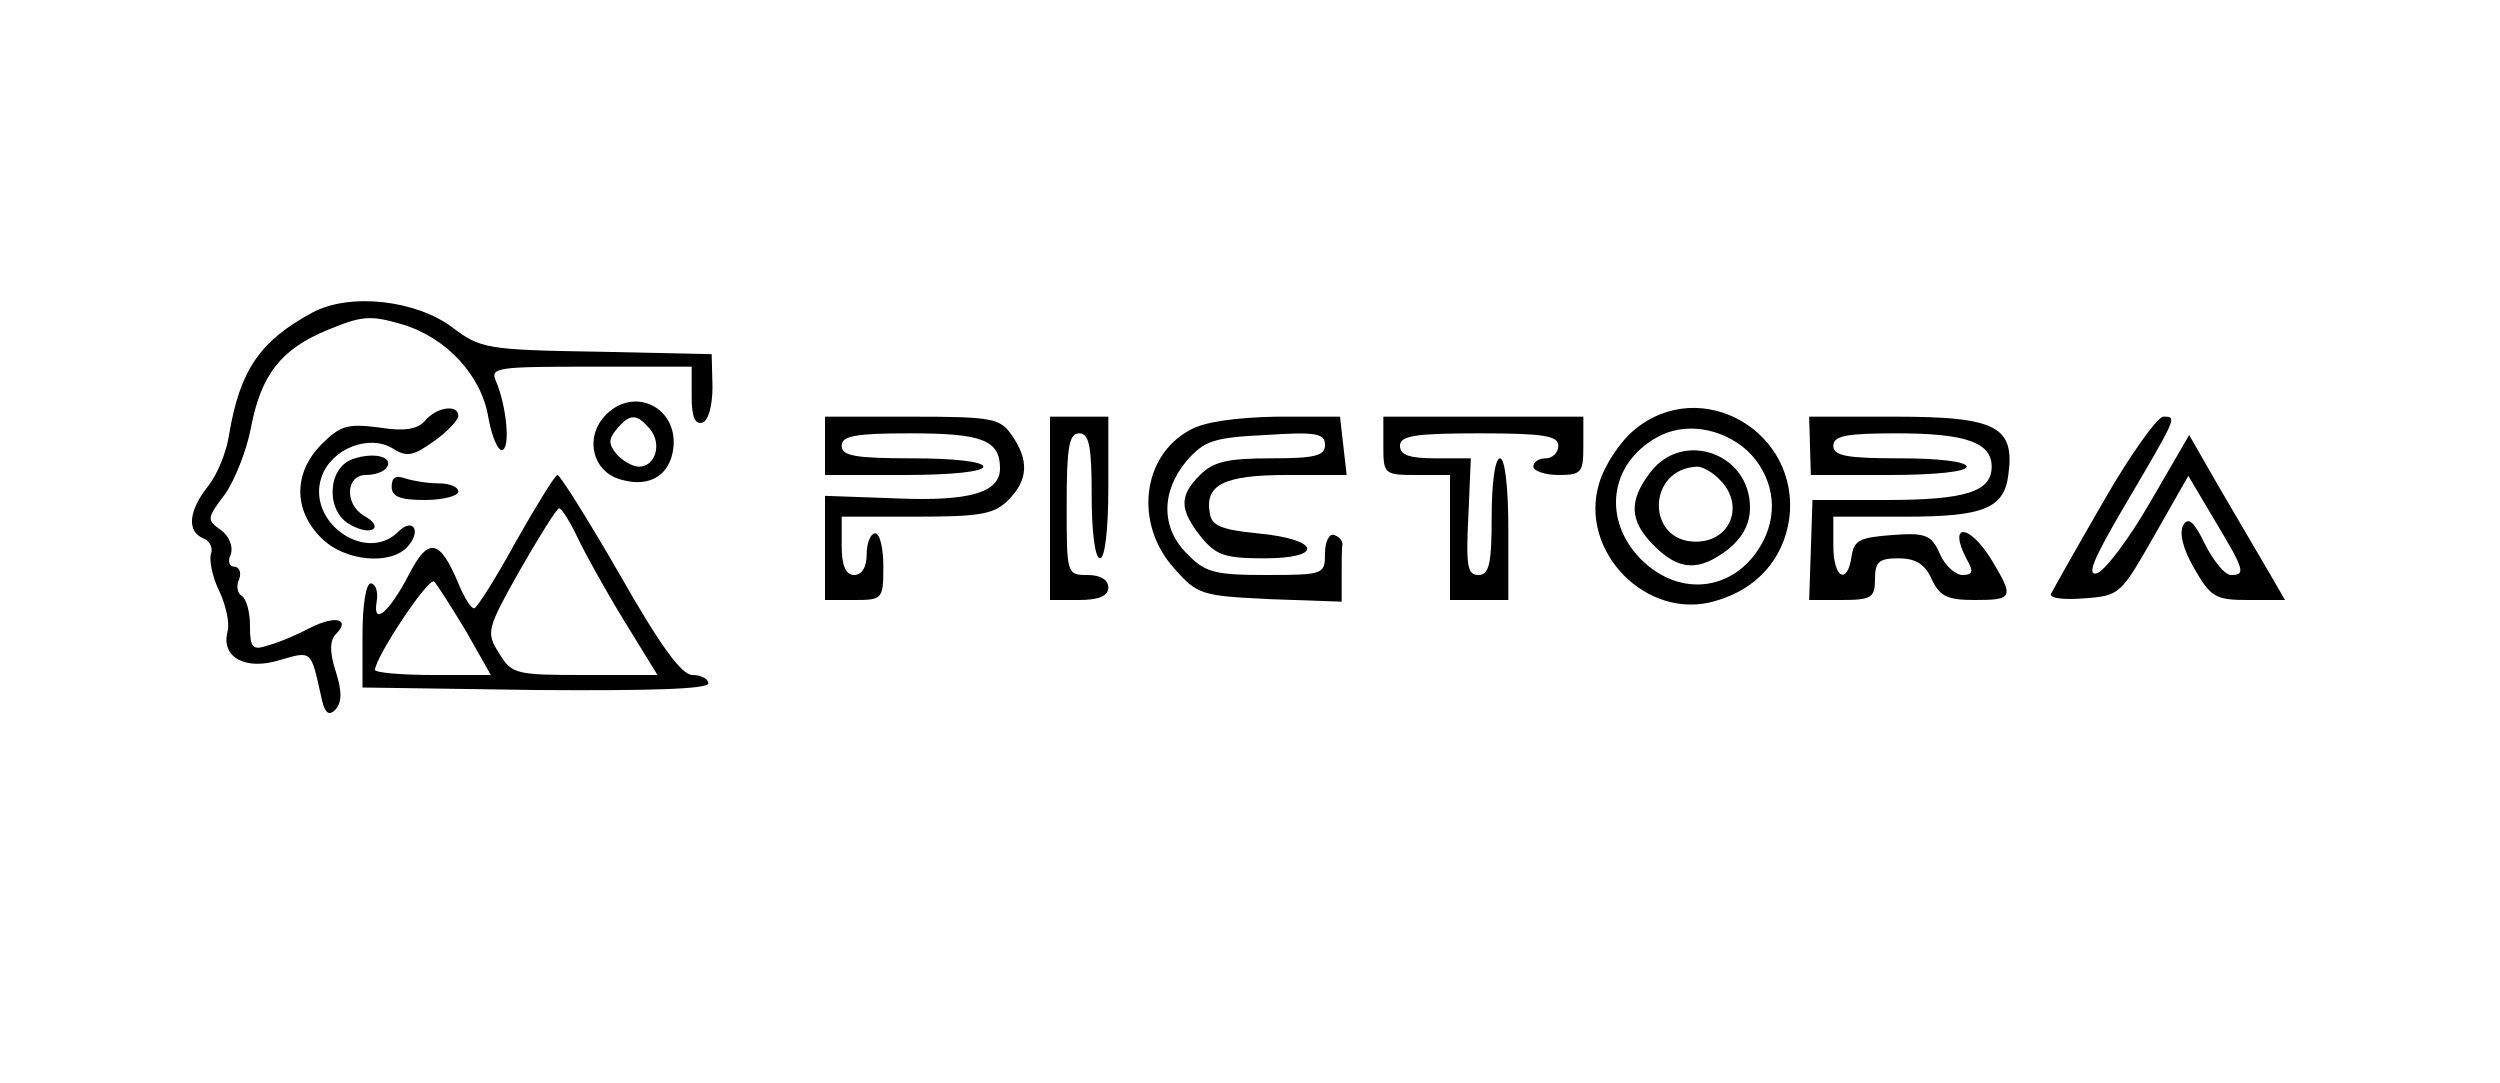 <svg version="1.0" xmlns="http://www.w3.org/2000/svg"  width="300pt" height="130pt" viewBox="0 0 300 130"  preserveAspectRatio="xMidYMid meet">  <g transform="translate(0,130) scale(0.1,-0.1)" fill="#000000" stroke="none"> <path d="M375 925 c-63 -34 -87 -69 -100 -146 -3 -21 -14 -48 -25 -62 -24 -30 -26 -55 -6 -63 8 -3 12 -12 9 -19 -2 -8 2 -28 10 -44 8 -17 13 -39 10 -49 -8 -31 22 -47 63 -34 38 11 37 12 49 -42 4 -21 9 -26 17 -18 8 8 9 21 1 46 -8 24 -7 38 0 45 18 18 0 23 -30 8 -15 -8 -38 -18 -50 -21 -20 -7 -23 -4 -23 23 0 16 -4 32 -10 36 -5 3 -7 12 -3 20 3 8 0 15 -6 15 -6 0 -8 7 -4 15 3 9 -2 22 -12 29 -17 12 -17 14 5 43 12 17 26 53 31 79 12 64 36 95 92 118 41 17 51 18 89 7 54 -16 96 -62 104 -112 4 -22 11 -39 16 -39 11 0 6 53 -7 83 -7 16 2 17 114 17 l121 0 0 -36 c0 -24 4 -34 13 -31 7 2 12 20 12 43 l-1 39 -138 3 c-132 2 -140 4 -173 29 -44 33 -123 42 -168 18z"/> <path d="M725 800 c-24 -27 -13 -68 22 -76 33 -9 57 6 61 38 6 50 -49 76 -83 38z m55 -15 c15 -18 6 -45 -13 -45 -8 0 -20 7 -27 15 -10 12 -10 18 0 30 16 19 24 19 40 0z"/> <path d="M510 795 c-9 -10 -24 -13 -55 -8 -38 5 -47 2 -69 -20 -34 -34 -34 -79 -1 -112 28 -29 85 -34 105 -10 16 19 5 34 -12 17 -39 -39 -111 12 -92 66 12 34 57 51 85 34 17 -11 25 -9 49 8 17 12 30 26 30 31 0 14 -26 11 -40 -6z"/> <path d="M1961 784 c-17 -14 -36 -43 -42 -64 -25 -82 58 -166 140 -141 49 14 81 50 88 98 14 105 -106 174 -186 107z m136 -25 c30 -29 38 -71 19 -108 -31 -60 -99 -70 -147 -22 -46 47 -38 114 19 146 33 19 78 12 109 -16z"/> <path d="M1981 734 c-27 -35 -26 -59 4 -89 30 -30 54 -31 89 -4 17 14 26 30 26 50 0 65 -80 93 -119 43z m83 -10 c30 -30 13 -74 -29 -74 -60 0 -59 88 2 90 6 0 19 -7 27 -16z"/> <path d="M990 765 l0 -35 95 0 c57 0 95 4 95 10 0 6 -35 10 -85 10 -69 0 -85 3 -85 15 0 12 16 15 83 15 85 0 107 -8 107 -42 0 -29 -36 -40 -126 -36 l-84 3 0 -62 0 -63 35 0 c34 0 35 1 35 40 0 22 -4 40 -10 40 -5 0 -10 -11 -10 -25 0 -16 -6 -25 -15 -25 -10 0 -15 11 -15 35 l0 35 90 0 c77 0 93 3 110 20 24 24 25 48 4 78 -14 20 -23 22 -120 22 l-104 0 0 -35z"/> <path d="M1260 690 l0 -110 35 0 c24 0 35 5 35 15 0 9 -9 15 -25 15 -25 0 -25 1 -25 85 0 69 3 85 15 85 12 0 15 -15 15 -75 0 -43 4 -75 10 -75 6 0 10 35 10 85 l0 85 -35 0 -35 0 0 -110z"/> <path d="M1428 784 c-58 -31 -67 -113 -19 -166 28 -32 33 -33 115 -37 l86 -3 0 31 c0 17 0 34 1 38 0 4 -4 9 -10 11 -6 2 -11 -8 -11 -22 0 -25 -1 -26 -70 -26 -62 0 -74 3 -95 25 -32 31 -32 75 -1 112 21 24 32 28 95 31 60 4 71 2 71 -12 0 -13 -12 -16 -65 -16 -52 0 -69 -4 -85 -20 -25 -25 -25 -41 1 -74 18 -22 28 -26 76 -26 73 0 67 23 -8 30 -41 4 -55 9 -57 23 -7 35 16 47 92 47 l72 0 -4 35 -4 35 -77 0 c-47 -1 -86 -6 -103 -16z"/> <path d="M1660 765 c0 -34 1 -35 40 -35 l40 0 0 -75 0 -75 35 0 35 0 0 85 c0 50 -4 85 -10 85 -6 0 -10 -30 -10 -70 0 -57 -3 -70 -16 -70 -13 0 -15 11 -12 70 l3 70 -42 0 c-32 0 -43 4 -43 15 0 12 17 15 95 15 78 0 95 -3 95 -15 0 -8 -7 -15 -15 -15 -8 0 -15 -4 -15 -10 0 -5 14 -10 30 -10 28 0 30 3 30 35 l0 35 -120 0 -120 0 0 -35z"/> <path d="M2172 765 l1 -35 94 0 c55 0 93 4 93 10 0 6 -33 10 -80 10 -64 0 -80 3 -80 15 0 12 15 15 76 15 83 0 114 -11 114 -40 0 -30 -31 -40 -127 -40 l-88 0 -2 -60 -2 -60 39 0 c36 0 40 3 40 25 0 21 5 25 28 25 21 0 32 -7 40 -25 10 -21 19 -25 52 -25 46 0 47 3 20 48 -27 44 -53 45 -30 1 9 -15 7 -19 -5 -19 -8 0 -21 11 -27 25 -10 23 -17 26 -57 23 -39 -3 -46 -6 -49 -25 -5 -36 -22 -27 -22 12 l0 35 88 0 c92 0 117 10 122 50 8 58 -14 70 -135 70 l-104 0 1 -35z"/> <path d="M2524 698 c-33 -57 -61 -107 -63 -111 -1 -5 16 -7 40 -5 43 3 44 5 84 75 l41 72 32 -54 c36 -60 37 -65 19 -65 -7 0 -21 17 -31 37 -13 27 -20 33 -26 23 -5 -9 -1 -28 13 -52 20 -35 26 -38 65 -38 l44 0 -22 38 c-12 20 -38 65 -58 99 l-35 61 -47 -81 c-26 -45 -55 -83 -64 -85 -12 -3 -4 17 30 75 67 114 67 113 50 113 -7 0 -40 -46 -72 -102z"/> <path d="M423 749 c-31 -11 -32 -64 -2 -79 25 -14 41 -3 16 11 -24 14 -22 49 2 49 11 0 22 4 25 9 9 13 -16 19 -41 10z"/> <path d="M470 716 c0 -12 10 -16 40 -16 22 0 40 5 40 10 0 6 -11 10 -24 10 -13 0 -31 3 -40 6 -11 4 -16 1 -16 -10z"/> <path d="M619 650 c-24 -44 -47 -80 -50 -80 -4 0 -12 13 -19 30 -22 53 -36 56 -59 11 -24 -46 -44 -63 -39 -33 2 12 -1 21 -7 22 -6 0 -10 -27 -10 -62 l0 -63 208 -3 c136 -1 207 1 207 8 0 5 -8 10 -19 10 -13 0 -38 34 -87 120 -38 66 -72 120 -75 120 -3 0 -25 -36 -50 -80z m74 5 c9 -19 34 -64 56 -100 l40 -65 -87 0 c-83 0 -88 1 -103 26 -16 25 -15 29 25 100 23 40 44 74 47 74 3 0 13 -16 22 -35z m-134 -112 l30 -53 -69 0 c-39 0 -70 3 -70 6 0 15 65 113 71 106 4 -4 21 -31 38 -59z"/> </g> </svg> 